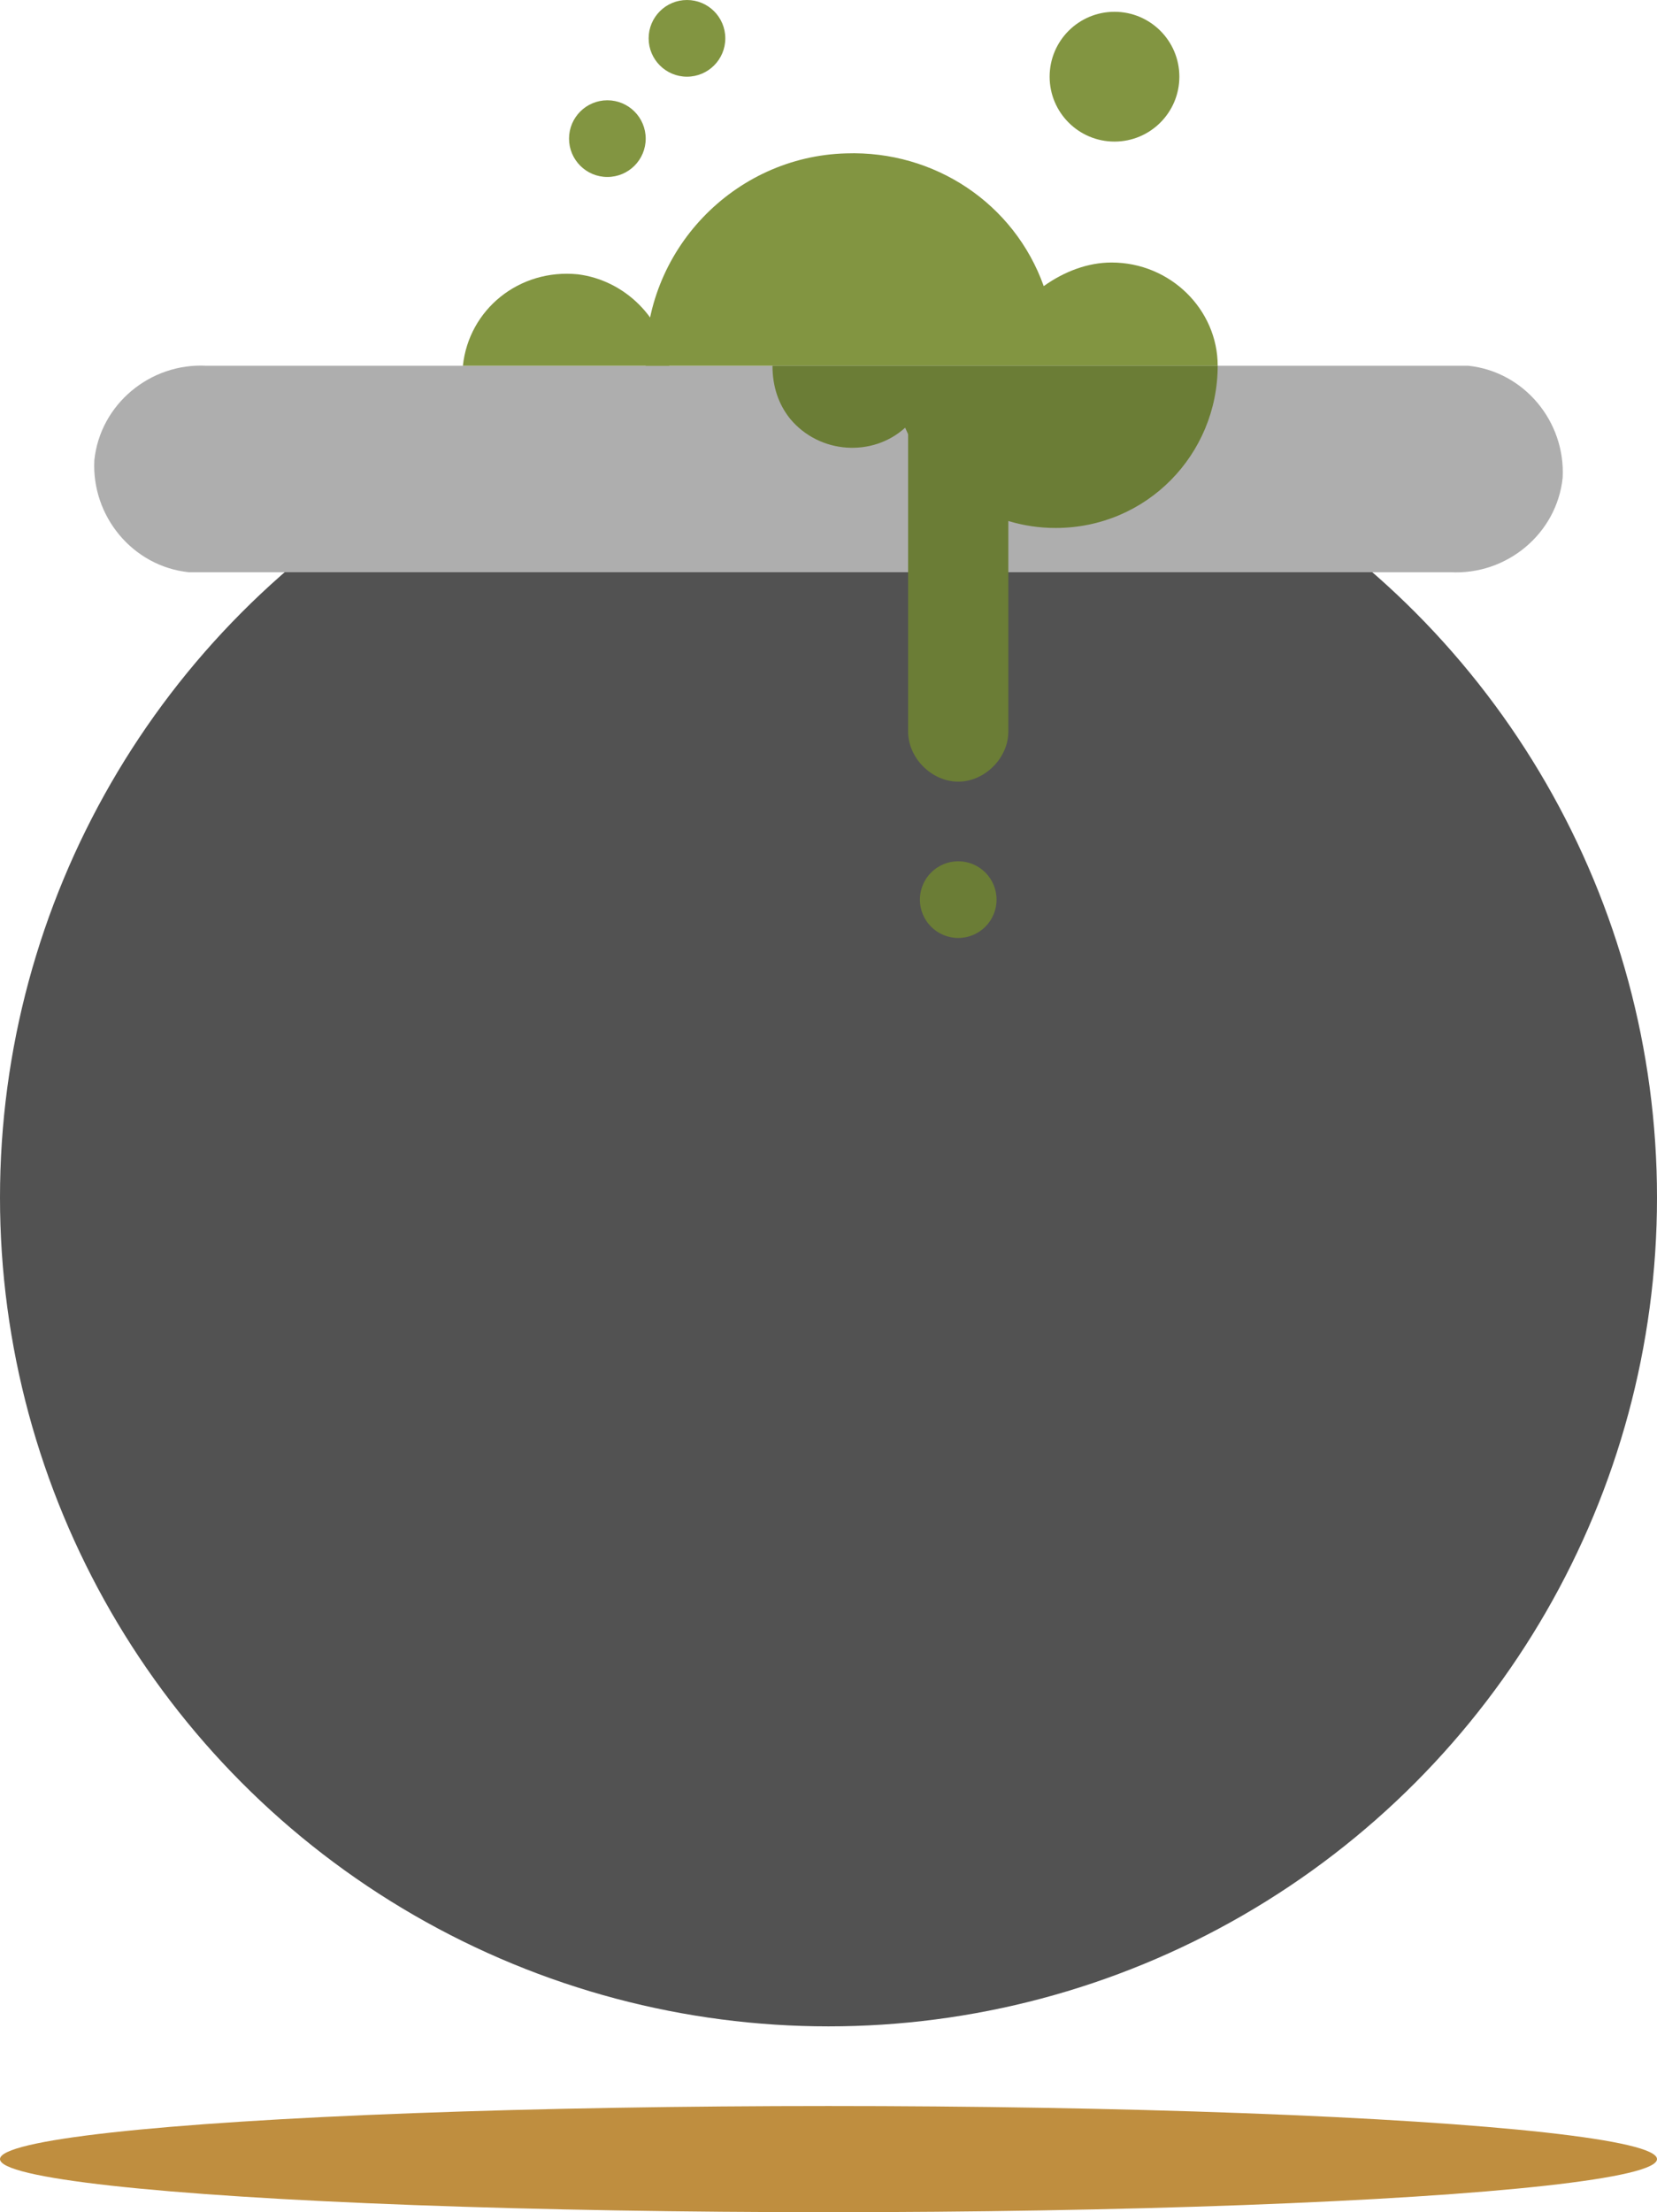 <svg
    id="illustration"
    xmlns="http://www.w3.org/2000/svg"
    viewBox="0 0 56.2 75"
>
    <style>
    .st3 {
        fill: #829541;
    }
    .st4 {
        fill: #6b7d36;
    }
    </style>
    <ellipse cx="28.1" cy="73.2" rx="28.1" ry="1.8" fill="#bf8e3f" />
    <circle cx="28.1" cy="40.6" r="28.1" fill="#525252" />
    <path
    d="M49.3 12.4H7c-1.9-.1-3.6 1.3-3.8 3.2-.1 1.9 1.3 3.6 3.2 3.8h42.8c1.9.1 3.6-1.3 3.8-3.2.1-1.9-1.3-3.6-3.2-3.8h-.5z"
    fill="#aeaeae"
    />
    <path
    class="st3"
    d="M22.7 12.4h-7c.2-1.9 1.9-3.3 3.9-3.1 1.6.2 2.9 1.5 3.1 3.1z"
    />
    <path
    class="st3"
    d="M41.3 12.4H21.9c-.1-3.9 3-7.1 6.8-7.2 3-.1 5.7 1.7 6.7 4.5.7-.5 1.5-.8 2.3-.8 2 0 3.6 1.6 3.6 3.5z"
    />
    <ellipse class="st3" cx="37.8" cy="2.6" rx="2.2" ry="2.2" />
    <circle class="st3" cx="20.6" cy="4.7" r="1.3" />
    <circle class="st3" cx="23.3" cy="1.3" r="1.3" />
    <path
    class="st4"
    d="M26.2 12.4h15.1c0 3-2.4 5.5-5.5 5.5-2.2 0-4.2-1.3-5.1-3.4-1.1 1-2.9.9-3.9-.3-.4-.5-.6-1.1-.6-1.8z"
    />
    <path
    class="st4"
    d="M30.8 14.6v10.2c0 .9.8 1.7 1.7 1.7.9 0 1.7-.8 1.7-1.7V14.6c0-.9-.8-1.7-1.7-1.7-.9 0-1.7.7-1.7 1.7z"
    />
    <circle class="st4" cx="32.5" cy="30.5" r="1.3" />
</svg>